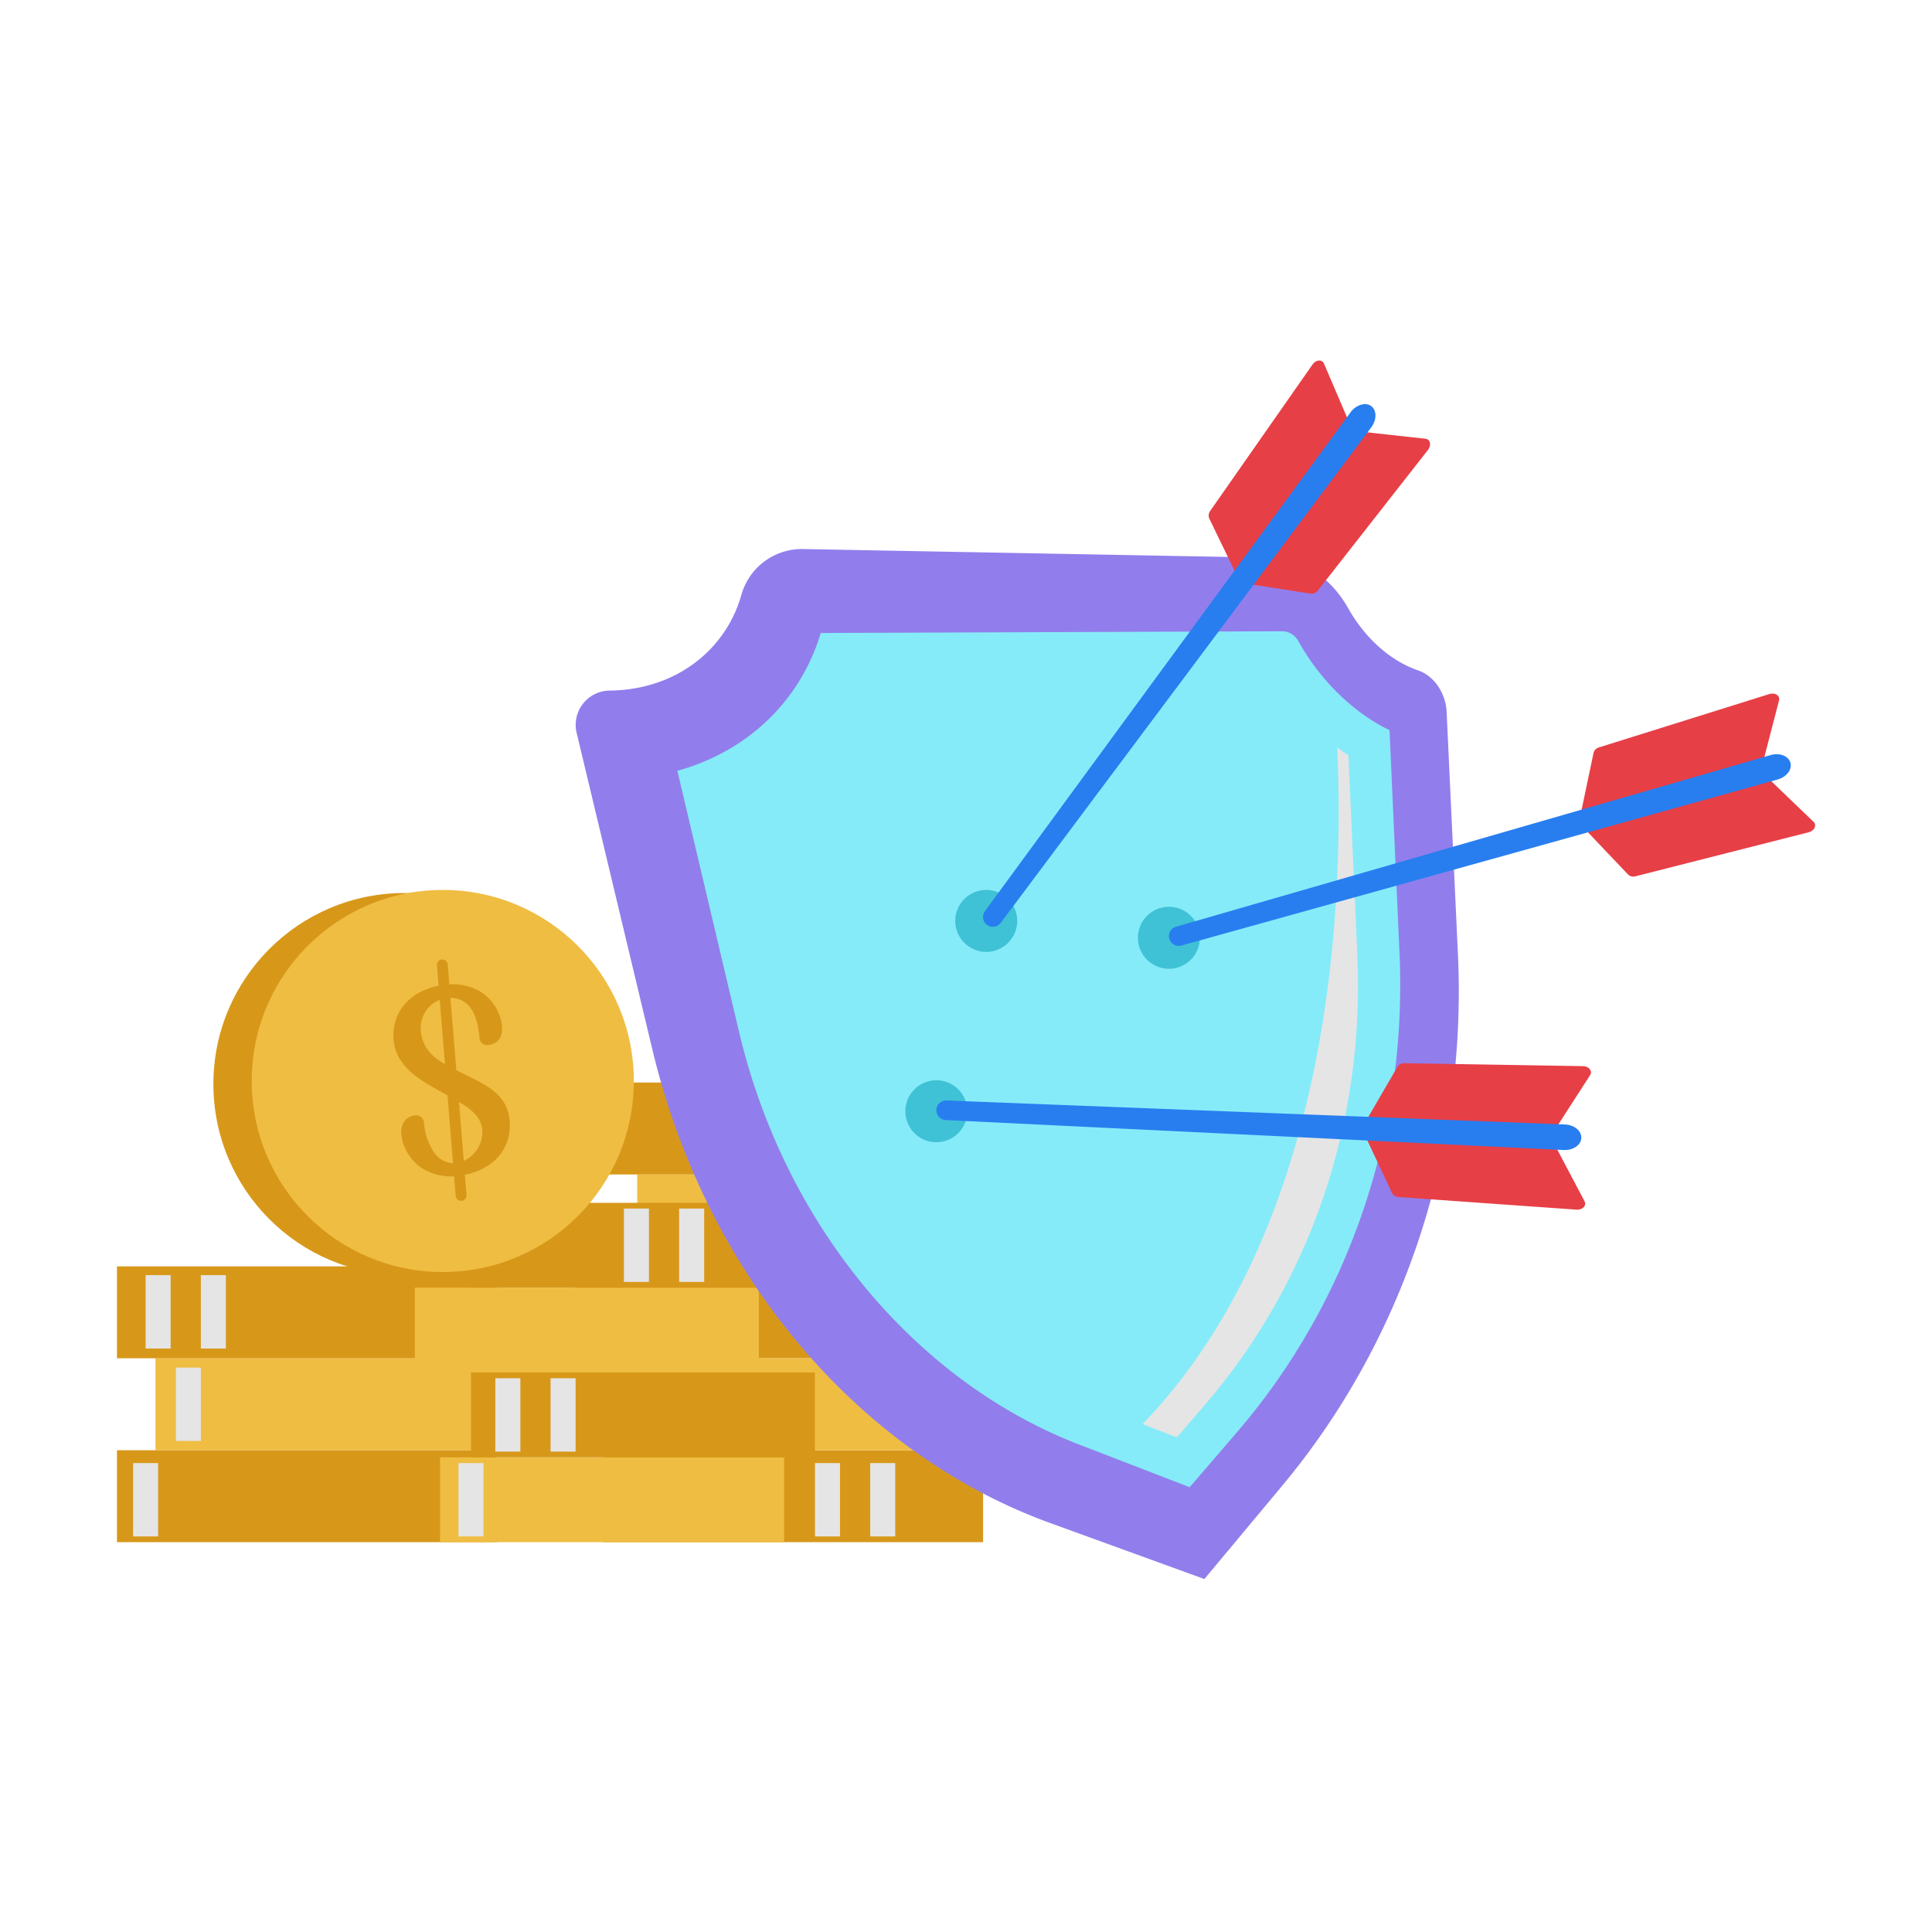 <svg height="512" viewBox="0 0 512 512" width="512" xmlns="http://www.w3.org/2000/svg" xmlns:xlink="http://www.w3.org/1999/xlink"><clipPath id="clip-path"><path d="m289.79 372.37c-38.47-14.88-71.55-52.3-83.24-101.8l-14-59.22a63.83 63.83 0 0 0 32.64-32.51l110.94-.42a70.28 70.28 0 0 0 21.21 21.73l2.37 52.94c2 44.29-12.38 86.64-40.44 119.25l-7.38 8.58z"/></clipPath><g id="Protection"><path d="m159.83 384.33h100.7v24.36h-100.7z" fill="#d7981a"/><path d="m152.44 335.6h100.7v24.36h-100.7z" fill="#d7981a"/><path d="m168.87 359.96h100.7v24.36h-100.7z" fill="#efbd42"/><path d="m168.87 311.24h100.7v24.36h-100.7z" fill="#efbd42"/><path d="m155.77 286.88h100.7v24.36h-100.7z" fill="#d7981a"/><path d="m41.2 359.96h100.7v24.36h-100.7z" fill="#efbd42"/><path d="m31 384.33h100.7v24.36h-100.7z" fill="#d7981a"/><path d="m31 335.6h100.7v24.36h-100.7z" fill="#d7981a"/><path d="m116.63 386.21h91.16v22.48h-91.16z" fill="#efbd42"/><path d="m109.94 341.24h91.16v22.48h-91.16z" fill="#efbd42"/><path d="m124.81 363.72h91.16v22.48h-91.16z" fill="#d7981a"/><path d="m124.81 318.76h91.16v22.48h-91.16z" fill="#d7981a"/><circle cx="107.18" cy="287.29" fill="#d7981a" r="50.63"/><circle cx="117.34" cy="286.47" fill="#efbd42" r="50.63"/><path d="m104.31 275.59c-.63-7.72 4.65-12.89 11.92-14.38l-.44-5.38a1.44 1.44 0 0 1 2.87-.24l.43 5.27a14.41 14.41 0 0 1 7.8 1.69 12.27 12.27 0 0 1 6.16 9.54c.24 3-1.39 4.68-3.9 4.89a2.08 2.08 0 0 1 -2.1-2.08c-.6-6.9-3.13-10.38-7.67-10.45l1.56 19.17c3.8 1.82 6.32 3.14 7.62 3.92 3.51 2.08 6.14 4.92 6.51 9.43.63 7.81-4.62 12.87-11.88 14.37l.44 5.38a1.44 1.44 0 0 1 -2.87.23l-.42-5.22a14.82 14.82 0 0 1 -7.81-1.73c-6.3-3.4-9-13.88-2.26-14.43a2.08 2.08 0 0 1 2.1 2.08 16.1 16.1 0 0 0 2.54 7.54 6.37 6.37 0 0 0 5.14 3.07l-1.46-18c-6.76-3.67-13.67-7.26-14.28-14.69m13.61 6.4-1.39-17a8 8 0 0 0 -5 8.19c.35 4.27 2.89 6.87 6.38 8.84m5 25.64a8.47 8.47 0 0 0 4.91-8.19c-.25-3.19-2.76-5.43-6.18-7.44z" fill="#d7981a"/><g fill="#e5e5e5"><path d="m38.59 337.93h6.63v19.44h-6.63z"/><path d="m53.23 337.93h6.63v19.44h-6.63z"/><path d="m131.27 365.25h6.63v19.44h-6.63z"/><path d="m145.91 365.25h6.63v19.44h-6.63z"/><path d="m165.34 320.28h6.63v19.44h-6.63z"/><path d="m179.98 320.28h6.63v19.44h-6.63z"/><path d="m215.98 387.73h6.63v19.44h-6.63z"/><path d="m121.5 387.73h6.63v19.44h-6.63z"/><path d="m230.62 387.73h6.63v19.44h-6.63z"/><path d="m46.61 362.43h6.63v19.44h-6.63z"/><path d="m35.28 387.73h6.63v19.44h-6.63z"/></g><path d="m337.6 147.82-124.42-2.31a16.66 16.66 0 0 0 -16.73 12.22c-4.13 14.49-17.26 25-34.66 25.28a9.09 9.09 0 0 0 -8.92 11.43l20 83.62c14.41 60.33 55 107.23 105.44 125.56l40.86 14.84q10.35-12.39 20.59-24.68c32.71-39.2 49-89.91 46.61-140.86l-3-64.31c-.24-5-3.4-9.53-7.53-10.94-7.37-2.52-14.07-8.52-18.54-16.46s-11.98-13.21-19.7-13.39z" fill="#917eec"/><path d="m285.78 382.74c-42.54-16.46-77.7-57.34-90-109.61l-16.27-68.86c18.57-5.13 32.58-18.49 38-36.52l122.66-.46a5 5 0 0 1 4 2.81c6 10.56 14.64 18.83 24.07 23.41l2.64 59.09c2.08 46.32-13 92-43.11 127l-12.5 14.53z" fill="#86ebf9"/><g clip-path="url(#clip-path)"><path d="m351.71 167.29s25.65 164.71-71.81 229.22l39.23 21.95 67.43-61.1 14.74-142.56v-52.15z" fill="#e5e5e5"/></g><circle cx="261.36" cy="244.05" fill="#40c2d6" r="8.22"/><circle cx="248.14" cy="294.49" fill="#40c2d6" r="8.22"/><circle cx="309.77" cy="248.52" fill="#40c2d6" r="8.22"/><path d="m418.92 215.64 3.39-16.14a2 2 0 0 1 1.43-1.43l45.12-14.13c1.55-.48 2.93.41 2.6 1.68l-4.57 17.64a2.26 2.26 0 0 1 -1.64 1.49l-44.08 12.5c-1.3.37-2.49-.48-2.25-1.61z" fill="#e73f46"/><path d="m420.1 219.8 11.35 11.95a2 2 0 0 0 2 .47l45.83-11.65c1.56-.4 2.27-1.88 1.32-2.79l-13.14-12.62a2.3 2.3 0 0 0 -2.18-.41l-44.08 12.5c-1.33.37-1.9 1.75-1.1 2.55z" fill="#e73f46"/><path d="m309.87 248.79a2.6 2.6 0 0 1 1.79-3.2l157.57-45.49c2.37-.68 4.72.23 5.24 2 .55 2-1.21 3.88-3.39 4.48l-158 44a2.61 2.61 0 0 1 -3.21-1.79z" fill="#287eef"/><path d="m362.08 296.92 8.29-14.25a2.08 2.08 0 0 1 1.82-.91l47.27.78c1.62 0 2.65 1.3 1.93 2.4l-9.88 15.32a2.27 2.27 0 0 1 -2 .89l-45.77-2c-1.38-.05-2.24-1.23-1.66-2.23z" fill="#e73f46"/><path d="m361.9 301.24 7 14.92a2.06 2.06 0 0 0 1.72 1.07l47.17 3.34c1.61.11 2.74-1.07 2.13-2.23l-8.51-16.12a2.31 2.31 0 0 0 -1.94-1.07l-45.77-2c-1.34-.05-2.3 1.05-1.8 2.09z" fill="#e73f46"/><path d="m248.15 294.12a2.61 2.61 0 0 1 2.7-2.48l163.88 6.36c2.47.09 4.41 1.7 4.33 3.58-.09 2-2.36 3.3-4.62 3.19l-163.82-7.94a2.59 2.59 0 0 1 -2.47-2.71z" fill="#287eef"/><path d="m331.11 154.8 16.29 2.53a2.05 2.05 0 0 0 1.85-.83l29.15-37.23c1-1.27.65-2.88-.65-3l-18.12-2a2.31 2.31 0 0 0 -2 1l-27.23 36.86c-.8 1.09-.4 2.5.71 2.67z" fill="#e73f46"/><path d="m327.64 152.23-7.18-14.84a2.06 2.06 0 0 1 .26-2l27.09-38.76c.92-1.32 2.56-1.46 3.07-.25l7.17 16.75a2.28 2.28 0 0 1 -.39 2.18l-27.26 36.82c-.8 1.09-2.26 1.14-2.76.1z" fill="#e73f46"/><path d="m261.58 245.11a2.6 2.6 0 0 0 3.63-.54l98.21-131.35c1.48-2 1.45-4.5-.06-5.62s-4.05-.24-5.39 1.59l-96.97 132.3a2.59 2.59 0 0 0 .58 3.62z" fill="#287eef"/></g></svg>